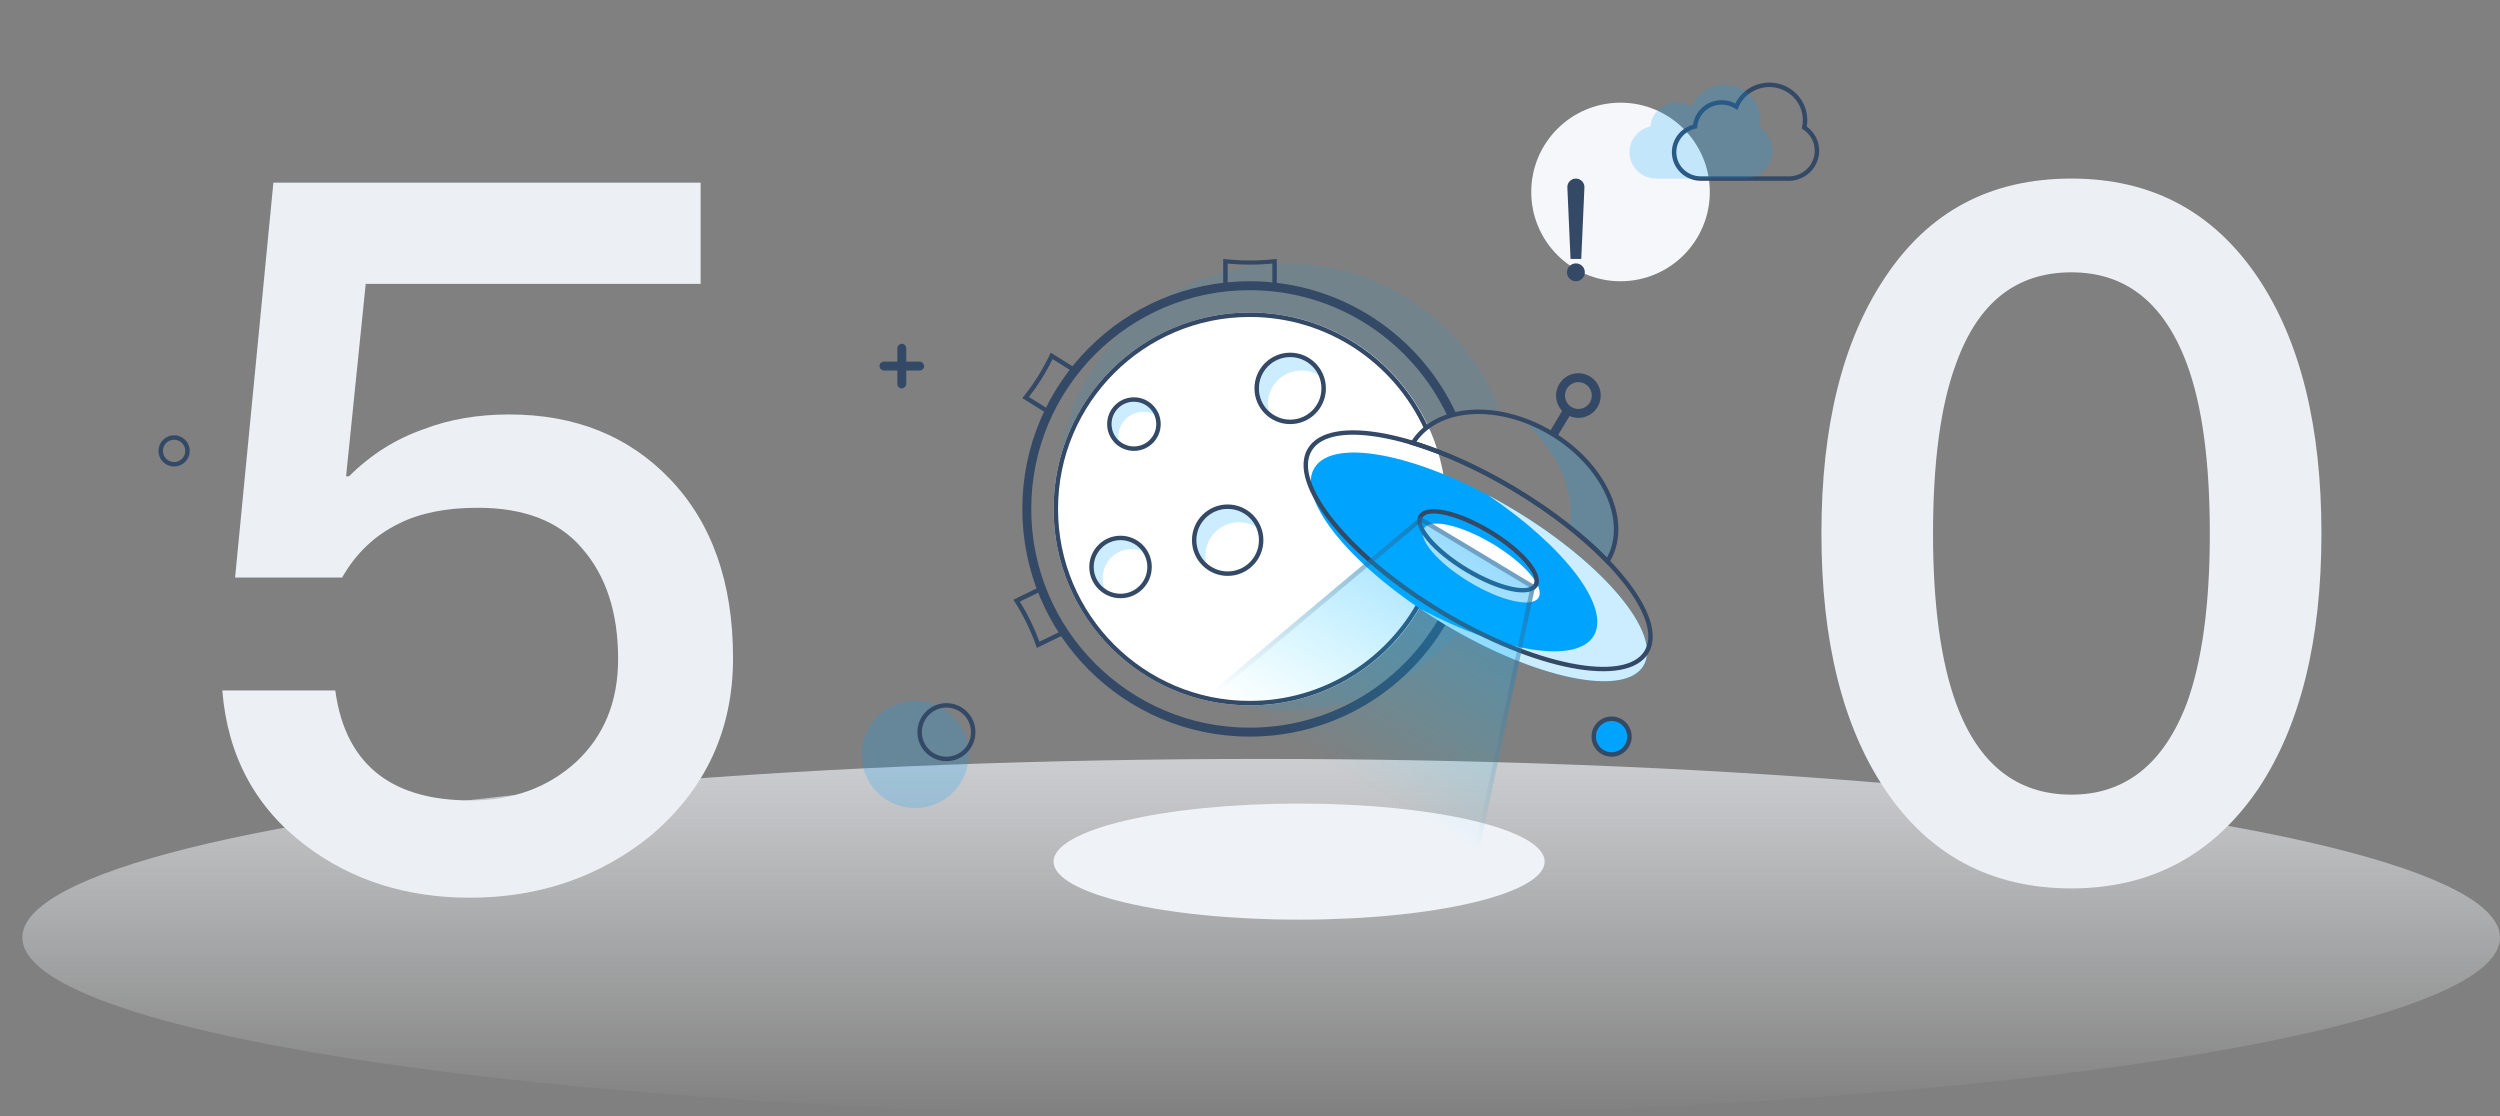 <?xml version="1.0" encoding="UTF-8"?>
<svg width="560px" height="250px" viewBox="0 0 560 250" version="1.1" xmlns="http://www.w3.org/2000/svg" xmlns:xlink="http://www.w3.org/1999/xlink">
    <rect x="0" y="0" width="560" height="250" fill="#808080" stroke="none"/>
    <!-- Generator: Sketch 54.1 (76490) - https://sketchapp.com -->
    <title>画板</title>
    <desc>Created with Sketch.</desc>
    <defs>
        <linearGradient x1="50%" y1="100%" x2="50%" y2="-19.971%" id="linearGradient-1">
            <stop stop-color="#F9FAFC" stop-opacity="0" offset="0%"></stop>
            <stop stop-color="#EFF3F8" offset="100%"></stop>
        </linearGradient>
        <linearGradient x1="50%" y1="100%" x2="50%" y2="3.061617e-15%" id="linearGradient-2">
            <stop stop-color="#00D1FF" stop-opacity="0" offset="0%"></stop>
            <stop stop-color="#00A4FF" offset="100%"></stop>
        </linearGradient>
        <linearGradient x1="50%" y1="100%" x2="50%" y2="3.061617e-15%" id="linearGradient-3">
            <stop stop-color="#62809F" stop-opacity="0" offset="0%"></stop>
            <stop stop-color="#334966" offset="100%"></stop>
        </linearGradient>
    </defs>
    <g id="画板" stroke="none" stroke-width="1" fill="none" fill-rule="evenodd">
        <g id="icon-500(1)" transform="translate(5, 9)">
            <ellipse id="Oval-2-Copy-3" fill="url(#linearGradient-1)" fill-rule="nonzero" opacity="0.8" cx="277.5" cy="201" rx="277.5" ry="40"></ellipse>
            <rect id="Rectangle-Copy-18" opacity="0.1" x="170" y="0" width="220" height="220"></rect>
            <circle id="Oval-Copy-14" fill="#00A4FF" fill-rule="nonzero" opacity="0.2" cx="200" cy="160" r="12"></circle>
            <path d="M207,161.5 C203.41,161.5 200.5,158.59 200.5,155 C200.5,151.41 203.41,148.5 207,148.5 C210.59,148.5 213.5,151.41 213.5,155 C213.5,158.59 210.59,161.5 207,161.5 Z M207,160.5 C210.038,160.5 212.5,158.038 212.5,155 C212.5,151.962 210.038,149.5 207,149.5 C203.962,149.5 201.5,151.962 201.5,155 C201.5,158.038 203.962,160.5 207,160.5 Z" id="Oval-Copy-6" fill="#334966" fill-rule="nonzero"></path>
            <circle id="Oval-Copy-6" stroke="#334966" cx="34" cy="92" r="3"></circle>
            <circle id="Oval-Copy-16" fill="#F5F7FA" fill-rule="nonzero" cx="358" cy="34" r="20"></circle>
            <ellipse id="Oval-2-Copy-3" fill="#EFF3F8" fill-rule="nonzero" cx="286" cy="184" rx="55" ry="13"></ellipse>
            <g id="Group-15-Copy" transform="translate(192, 68)" fill="#334966" fill-rule="nonzero">
                <rect id="Rectangle-Copy-10" x="0" y="4" width="10" height="2" rx="1"></rect>
                <rect id="Rectangle-Copy-15" transform="translate(5, 5) rotate(90) translate(-5, -5) " x="0" y="4" width="10" height="2" rx="1"></rect>
            </g>
            <path d="M334,100.457 C313.288,88.103 292.913,84.183 288.387,91.715 C283.836,99.29 297.032,115.576 317.862,128.092 C319.582,129.125 321.299,130.1 323.007,131.016 C313.665,142.581 299.217,150 283.001,150 C254.834,150 232,127.614 232,100 C232,72.386 254.834,50 283.001,50 C305.352,50 324.345,64.095 331.235,83.714 C322.814,82.145 315.055,84.398 311.457,90.213 C318.362,92.309 326.157,95.777 334,100.456 L334,100.457 Z" id="Combined-Shape" fill="#00A4FF" fill-rule="nonzero" opacity="0.1"></path>
            <path d="M319.726,129.27 C311.108,145.19 294.277,156 274.925,156 C246.8,156 224,133.167 224,105 C224,76.833 246.8,54 274.925,54 C295.469,54 313.172,66.183 321.223,83.727 C320.551,83.871 319.897,84.047 319.265,84.254 C311.464,67.562 294.543,56 274.925,56 C247.903,56 225.997,77.938 225.997,105 C225.997,132.062 247.903,154 274.925,154 C293.543,154 309.732,143.586 318.002,128.258 C318.577,128.602 319.151,128.939 319.726,129.27 Z" id="Combined-Shape" fill="#334966" fill-rule="nonzero"></path>
            <path d="M281,55 C279.032,54.784 277.03,54.674 275,54.674 C272.97,54.674 270.968,54.784 269,55 L269,49 C271,49.233 273,49.35 275,49.35 C277,49.35 279,49.233 281,49 L281,55 Z M270,54.608 L280,54.608 L280,50.047 C278.334,50.205 276.667,50.285 275,50.285 C273.333,50.285 271.666,50.205 270,50.047 L270,54.608 Z M269,49.942 L269,49.825 L269.884,49.096 C269.923,49.099 269.961,49.103 270,49.107 L270,50.047 C269.667,50.015 269.333,49.98 269,49.942 Z" id="Combined-Shape" fill="#334966" fill-rule="nonzero"></path>
            <path d="M226.398,79.616 C225.538,79.683 224.683,79.77 223.835,79.879 L223.835,73.616 C225.835,73.866 227.835,73.991 229.835,73.991 C231.835,73.991 233.835,73.866 235.835,73.616 L235.835,79.754 C235.336,79.701 234.834,79.655 234.331,79.616 L234.835,79.616 L234.835,74.736 C233.168,74.906 231.502,74.991 229.835,74.991 C228.168,74.991 226.501,74.906 224.835,74.736 L224.835,79.616 L226.398,79.616 Z M223.835,74.624 L223.835,74.499 L224.719,73.719 C224.758,73.723 224.796,73.727 224.835,73.731 L224.835,74.736 C224.501,74.702 224.168,74.665 223.835,74.624 Z" id="Combined-Shape" fill="#334966" fill-rule="nonzero" transform="translate(229.835, 76.748) rotate(-58) translate(-229.835, -76.748) "></path>
            <path d="M233.66,132.523 C231.841,132.327 229.992,132.226 228.121,132.226 C225.932,132.226 223.776,132.364 221.66,132.631 L221.66,125.889 C223.66,126.138 225.66,126.263 227.66,126.263 C229.66,126.263 231.66,126.138 233.66,125.889 L233.66,132.523 Z M222.66,131.889 L232.66,131.889 L232.66,127.008 C230.994,127.178 229.327,127.263 227.66,127.263 C225.993,127.263 224.327,127.178 222.66,127.008 L222.66,131.889 Z M221.66,126.896 L221.66,126.772 L222.545,125.991 C222.583,125.995 222.622,125.999 222.66,126.003 L222.66,127.008 C222.327,126.974 221.994,126.937 221.66,126.896 Z" id="Combined-Shape-Copy-2" fill="#334966" fill-rule="nonzero" transform="translate(227.66, 129.26) rotate(-116) translate(-227.66, -129.26) "></path>
            <circle id="Oval-Copy-19" fill="#FFFFFF" fill-rule="nonzero" cx="275" cy="105" r="44"></circle>
            <path d="M313.797,125.6 C306.416,139.52 291.789,149 274.951,149 C250.677,149 231,129.301 231,105 C231,80.699 250.677,61 274.951,61 C292.622,61 307.858,71.441 314.838,86.498 C314.561,86.7 314.291,86.912 314.031,87.133 C307.255,72.303 292.305,62 274.951,62 C251.229,62 231.999,81.252 231.999,105 C231.999,128.748 251.229,148 274.951,148 C291.441,148 305.761,138.696 312.959,125.046 C313.237,125.232 313.516,125.416 313.797,125.6 Z" id="Combined-Shape" fill="#334966" fill-rule="nonzero"></path>
            <g id="Group-22" transform="translate(243, 80)" fill-rule="nonzero">
                <path d="M6,11 C8.761,11 11,8.761 11,6 C11,3.239 8.761,1 6,1 C3.239,1 1,3.239 1,6 C1,8.761 3.239,11 6,11 Z M6,12 C2.686,12 0,9.314 0,6 C0,2.686 2.686,0 6,0 C9.314,0 12,2.686 12,6 C12,9.314 9.314,12 6,12 Z" id="Oval" fill="#334966"></path>
                <path d="M2.619,10 C1.621,9.049 1,7.709 1,6.224 C1,3.339 3.346,1 6.24,1 C8.351,1 10.169,2.243 11,4.035 C10.156,3.53 9.168,3.239 8.112,3.239 C5.011,3.239 2.497,5.745 2.497,8.836 C2.497,9.235 2.539,9.625 2.619,10 Z" id="Combined-Shape" fill="#00A4FF" opacity="0.2"></path>
            </g>
            <g id="Group-21" transform="translate(276, 70)" fill-rule="nonzero">
                <path d="M8,15 C11.866,15 15,11.866 15,8 C15,4.134 11.866,1 8,1 C4.134,1 1,4.134 1,8 C1,11.866 4.134,15 8,15 Z M8,16 C3.582,16 0,12.418 0,8 C0,3.582 3.582,0 8,0 C12.418,0 16,3.582 16,8 C16,12.418 12.418,16 8,16 Z" id="Oval" fill="#334966"></path>
                <path d="M3.162,13.059 C1.83,11.785 1,9.989 1,8 C1,4.134 4.134,1 8,1 C10.819,1 13.248,2.666 14.358,5.067 C13.231,4.39 11.911,4 10.5,4 C6.358,4 3,7.358 3,11.5 C3,12.035 3.056,12.556 3.162,13.059 Z" id="Combined-Shape" fill="#00A4FF" opacity="0.2"></path>
            </g>
            <g id="Group-20" transform="translate(262, 104)" fill-rule="nonzero">
                <path d="M8,15 C11.866,15 15,11.866 15,8 C15,4.134 11.866,1 8,1 C4.134,1 1,4.134 1,8 C1,11.866 4.134,15 8,15 Z M8,16 C3.582,16 0,12.418 0,8 C0,3.582 3.582,0 8,0 C12.418,0 16,3.582 16,8 C16,12.418 12.418,16 8,16 Z" id="Oval" fill="#334966"></path>
                <path d="M3.162,13.059 C1.83,11.785 1,9.989 1,8 C1,4.134 4.134,1 8,1 C10.819,1 13.248,2.666 14.358,5.067 C13.231,4.39 11.911,4 10.5,4 C6.358,4 3,7.358 3,11.5 C3,12.035 3.056,12.556 3.162,13.059 Z" id="Combined-Shape" fill="#00A4FF" opacity="0.2"></path>
            </g>
            <g id="Group-16" transform="translate(239, 111)" fill-rule="nonzero">
                <path d="M7,13 C10.314,13 13,10.314 13,7 C13,3.686 10.314,1 7,1 C3.686,1 1,3.686 1,7 C1,10.314 3.686,13 7,13 Z M7,14 C3.134,14 0,10.866 0,7 C0,3.134 3.134,0 7,0 C10.866,0 14,3.134 14,7 C14,10.866 10.866,14 7,14 Z" id="Oval" fill="#334966"></path>
                <path d="M3.426,11.82 C1.954,10.727 1,8.975 1,7 C1,3.686 3.686,1 7,1 C8.975,1 10.727,1.954 11.82,3.426 C11.099,3.151 10.317,3 9.5,3 C5.91,3 3,5.91 3,9.5 C3,10.317 3.151,11.099 3.426,11.82 Z" id="Combined-Shape" fill="#00A4FF" opacity="0.2"></path>
            </g>
            <circle id="Oval-Copy-20" stroke="#334966" fill="#00A4FF" fill-rule="nonzero" cx="356" cy="156" r="4"></circle>
            <path d="M56.24,31.92 L151.94,31.92 L151.94,54.58 L76.92,54.58 L72.52,97.7 L73.18,97.7 C78.02,92.86 83.593,89.34 89.9,87.14 C95.62,84.94 102,83.84 109.04,83.84 C123.853,83.84 135.88,88.68 145.12,98.36 C154.507,108.187 159.2,121.533 159.2,138.4 C159.2,154.533 153.04,167.807 140.72,178.22 C129.28,187.46 115.787,192.08 100.24,192.08 C86.013,192.08 73.767,188.193 63.5,180.42 C52.207,171.913 45.973,160.327 44.8,145.66 L70.1,145.66 C71.273,154.313 74.647,160.693 80.22,164.8 C85.207,168.467 91.953,170.3 100.46,170.3 C109.847,170.3 117.693,167.44 124,161.72 C130.307,155.853 133.46,148.153 133.46,138.62 C133.46,128.207 130.747,119.92 125.32,113.76 C120.187,107.747 112.413,104.74 102,104.74 C94.96,104.74 89.093,105.913 84.4,108.26 C78.973,110.9 74.72,114.933 71.64,120.36 L47.66,120.36 L56.24,31.92 Z" id="5" fill="#ECF0F5" fill-rule="nonzero"></path>
            <path d="M459,31 C476.808,31 490.755,38.286 500.839,53.286 C510.28,67.429 515,86.5 515,110.5 C515,134.5 510.28,153.571 500.839,167.714 C490.755,182.5 476.808,190 459,190 C440.977,190 427.031,182.5 417.161,167.714 C407.72,153.571 403,134.5 403,110.5 C403,86.5 407.72,67.429 417.161,53.286 C427.031,38.286 440.977,31 459,31 Z M459,52 C446.729,52 438.118,58.667 433.167,72.432 C429.722,81.68 428,94.369 428,110.5 C428,126.415 429.722,139.105 433.167,148.568 C438.118,162.118 446.729,169 459,169 C471.056,169 479.667,162.118 484.833,148.568 C488.278,139.105 490,126.415 490,110.5 C490,94.369 488.278,81.68 484.833,72.432 C479.667,58.667 471.056,52 459,52 Z" id="0" fill="#ECF0F5" fill-rule="nonzero"></path>
            <rect id="Rectangle" fill="#334966" fill-rule="nonzero" transform="translate(344.471, 85.748) rotate(31) translate(-344.471, -85.748) " x="343.471" y="82.748" width="2" height="6"></rect>
            <path d="M329.499,92.22 C331.729,91.77 334.083,91.529 336.518,91.529 C350.601,91.529 362.018,99.588 362.018,109.529 C362.018,109.559 362.018,109.59 362.018,109.62 C358.592,108.706 354.789,107.968 350.71,107.443 C348.131,100.115 339.969,94.289 329.499,92.22 Z" id="Combined-Shape" fill="#00A4FF" fill-rule="nonzero" opacity="0.2" transform="translate(345.758, 100.574) rotate(31) translate(-345.758, -100.574) "></path>
            <path d="M337.338,101.27 C346.595,101.27 355.424,102.308 362.825,104.21 C362.402,94.846 351.405,87.27 337.838,87.27 C324.401,87.27 313.472,94.704 312.864,103.957 C320.059,102.215 328.505,101.27 337.338,101.27 Z M311.839,104.595 C311.971,94.408 323.599,86.27 337.838,86.27 C352.167,86.27 363.838,94.508 363.838,104.77 C363.838,104.817 363.838,104.817 363.837,104.864 L363.833,105.511 L363.208,105.344 C355.767,103.359 346.78,102.27 337.338,102.27 C328.319,102.27 319.711,103.263 312.461,105.087 L311.83,105.245 L311.839,104.595 Z" id="Combined-Shape" fill="#334966" fill-rule="nonzero" transform="translate(337.834, 95.89) rotate(31) translate(-337.834, -95.89) "></path>
            <ellipse id="Oval" fill="#00A4FF" fill-rule="nonzero" transform="translate(326.272, 117.979) rotate(31) translate(-326.272, -117.979) " cx="326.272" cy="117.979" rx="43" ry="15"></ellipse>
            <path d="M317.165,142.208 C337.829,141.115 353.665,134.892 353.665,127.378 C353.665,119.865 337.829,113.641 317.165,112.548 C319.285,112.436 321.456,112.378 323.665,112.378 C347.413,112.378 366.665,119.094 366.665,127.378 C366.665,135.662 347.413,142.378 323.665,142.378 C321.456,142.378 319.285,142.32 317.165,142.208 Z" id="Combined-Shape" fill="#FFFFFF" fill-rule="nonzero" opacity="0.8" transform="translate(341.915, 127.378) rotate(31) translate(-341.915, -127.378) "></path>
            <path d="M326.103,130.877 C301.539,130.877 281.603,123.628 281.603,114.377 C281.603,105.127 301.539,97.877 326.103,97.877 C350.666,97.877 370.603,105.127 370.603,114.377 C370.603,123.628 350.666,130.877 326.103,130.877 Z M326.103,129.877 C350.14,129.877 369.603,122.8 369.603,114.377 C369.603,105.954 350.14,98.877 326.103,98.877 C302.065,98.877 282.603,105.954 282.603,114.377 C282.603,122.8 302.065,129.877 326.103,129.877 Z" id="Oval" fill="#334966" fill-rule="nonzero" transform="translate(326.103, 114.377) rotate(31) translate(-326.103, -114.377) "></path>
            <ellipse id="Oval" fill="#FFFFFF" fill-rule="nonzero" transform="translate(326.787, 117.121) rotate(31) translate(-326.787, -117.121) " cx="326.787" cy="117.121" rx="15" ry="5"></ellipse>
            <path d="M326.103,119.877 C317.543,119.877 310.603,117.563 310.603,114.377 C310.603,111.191 317.543,108.877 326.103,108.877 C334.662,108.877 341.603,111.191 341.603,114.377 C341.603,117.563 334.662,119.877 326.103,119.877 Z M326.103,118.877 C334.112,118.877 340.603,116.714 340.603,114.377 C340.603,112.041 334.112,109.877 326.103,109.877 C318.093,109.877 311.603,112.041 311.603,114.377 C311.603,116.714 318.093,118.877 326.103,118.877 Z" id="Oval" fill="#334966" fill-rule="nonzero" transform="translate(326.103, 114.377) rotate(31) translate(-326.103, -114.377) "></path>
            <polygon id="Rectangle" fill="url(#linearGradient-2)" fill-rule="nonzero" opacity="0.4" transform="translate(311.12, 139.313) rotate(31) translate(-311.12, -139.313) " points="296.12 110.313 326.12 110.313 346.12 168.313 276.12 168.313"></polygon>
            <polygon id="Rectangle" stroke="url(#linearGradient-3)" opacity="0.4" transform="translate(311.12, 139.313) rotate(31) translate(-311.12, -139.313) " points="296.476 110.813 276.821 167.813 345.418 167.813 325.763 110.813"></polygon>
            <circle id="Oval" stroke="#334966" stroke-width="2" transform="translate(348.561, 79.605) rotate(31) translate(-348.561, -79.605) " cx="348.561" cy="79.605" r="4"></circle>
            <g id="Group-14" transform="translate(346, 31)" fill="#334966" fill-rule="nonzero">
                <circle id="Oval" cx="2" cy="21" r="2"></circle>
                <path d="M2,0 L2,0 C3.057,-1.94088378e-16 3.913,0.857 3.913,1.913 C3.913,1.941 3.912,1.97 3.911,1.998 L3.2,18 L0.8,18 L0.089,1.998 C0.042,0.943 0.86,0.049 1.915,0.002 C1.943,0.001 1.972,5.203132e-18 2,0 Z" id="Rectangle"></path>
            </g>
            <path d="M391.334,9.5 C396.026,9.5 399.833,13.248 399.833,17.875 C399.833,18.362 399.788,18.848 399.701,19.332 C401.455,20.594 402.501,22.611 402.5,24.766 C402.5,28.355 399.643,31.313 396,31.5 L376,31.5 C372.412,31.5 369.5,28.634 369.5,25.094 C369.5,22.196 371.468,19.697 374.237,18.93 C374.689,15.805 377.412,13.438 380.667,13.438 C381.73,13.437 382.773,13.694 383.706,14.183 C385.118,11.352 388.052,9.5 391.334,9.5 Z M398.833,17.875 C398.833,13.804 395.477,10.5 391.334,10.5 C388.262,10.5 385.538,12.335 384.394,15.085 L384.164,15.636 L383.662,15.313 C382.771,14.741 381.731,14.437 380.667,14.438 C377.806,14.438 375.434,16.593 375.192,19.375 L375.16,19.742 L374.801,19.82 C372.303,20.367 370.5,22.55 370.5,25.094 C370.5,28.078 372.961,30.5 376,30.5 L395.974,30.501 C399.064,30.341 401.5,27.819 401.5,24.766 C401.501,22.837 400.514,21.037 398.875,19.978 L398.583,19.79 L398.658,19.451 C398.774,18.926 398.833,18.401 398.833,17.875 Z" id="Fill-1" fill="#334966" fill-rule="nonzero"></path>
            <path d="M389.333,17.875 C389.333,13.526 385.751,10 381.334,10 C377.989,10 375.126,12.023 373.932,14.892 C372.961,14.268 371.827,13.937 370.667,13.938 C367.528,13.938 364.957,16.31 364.694,19.332 C362.009,19.92 360,22.273 360,25.094 C360,28.356 362.687,31 366,31 L386,31 C389.342,30.828 392,28.098 392,24.766 C392.001,22.667 390.928,20.709 389.146,19.558 C389.266,19.015 389.333,18.453 389.333,17.875 Z" id="Fill-1" fill="#00A4FF" fill-rule="nonzero" opacity="0.2"></path>
        </g>
    </g>
</svg>